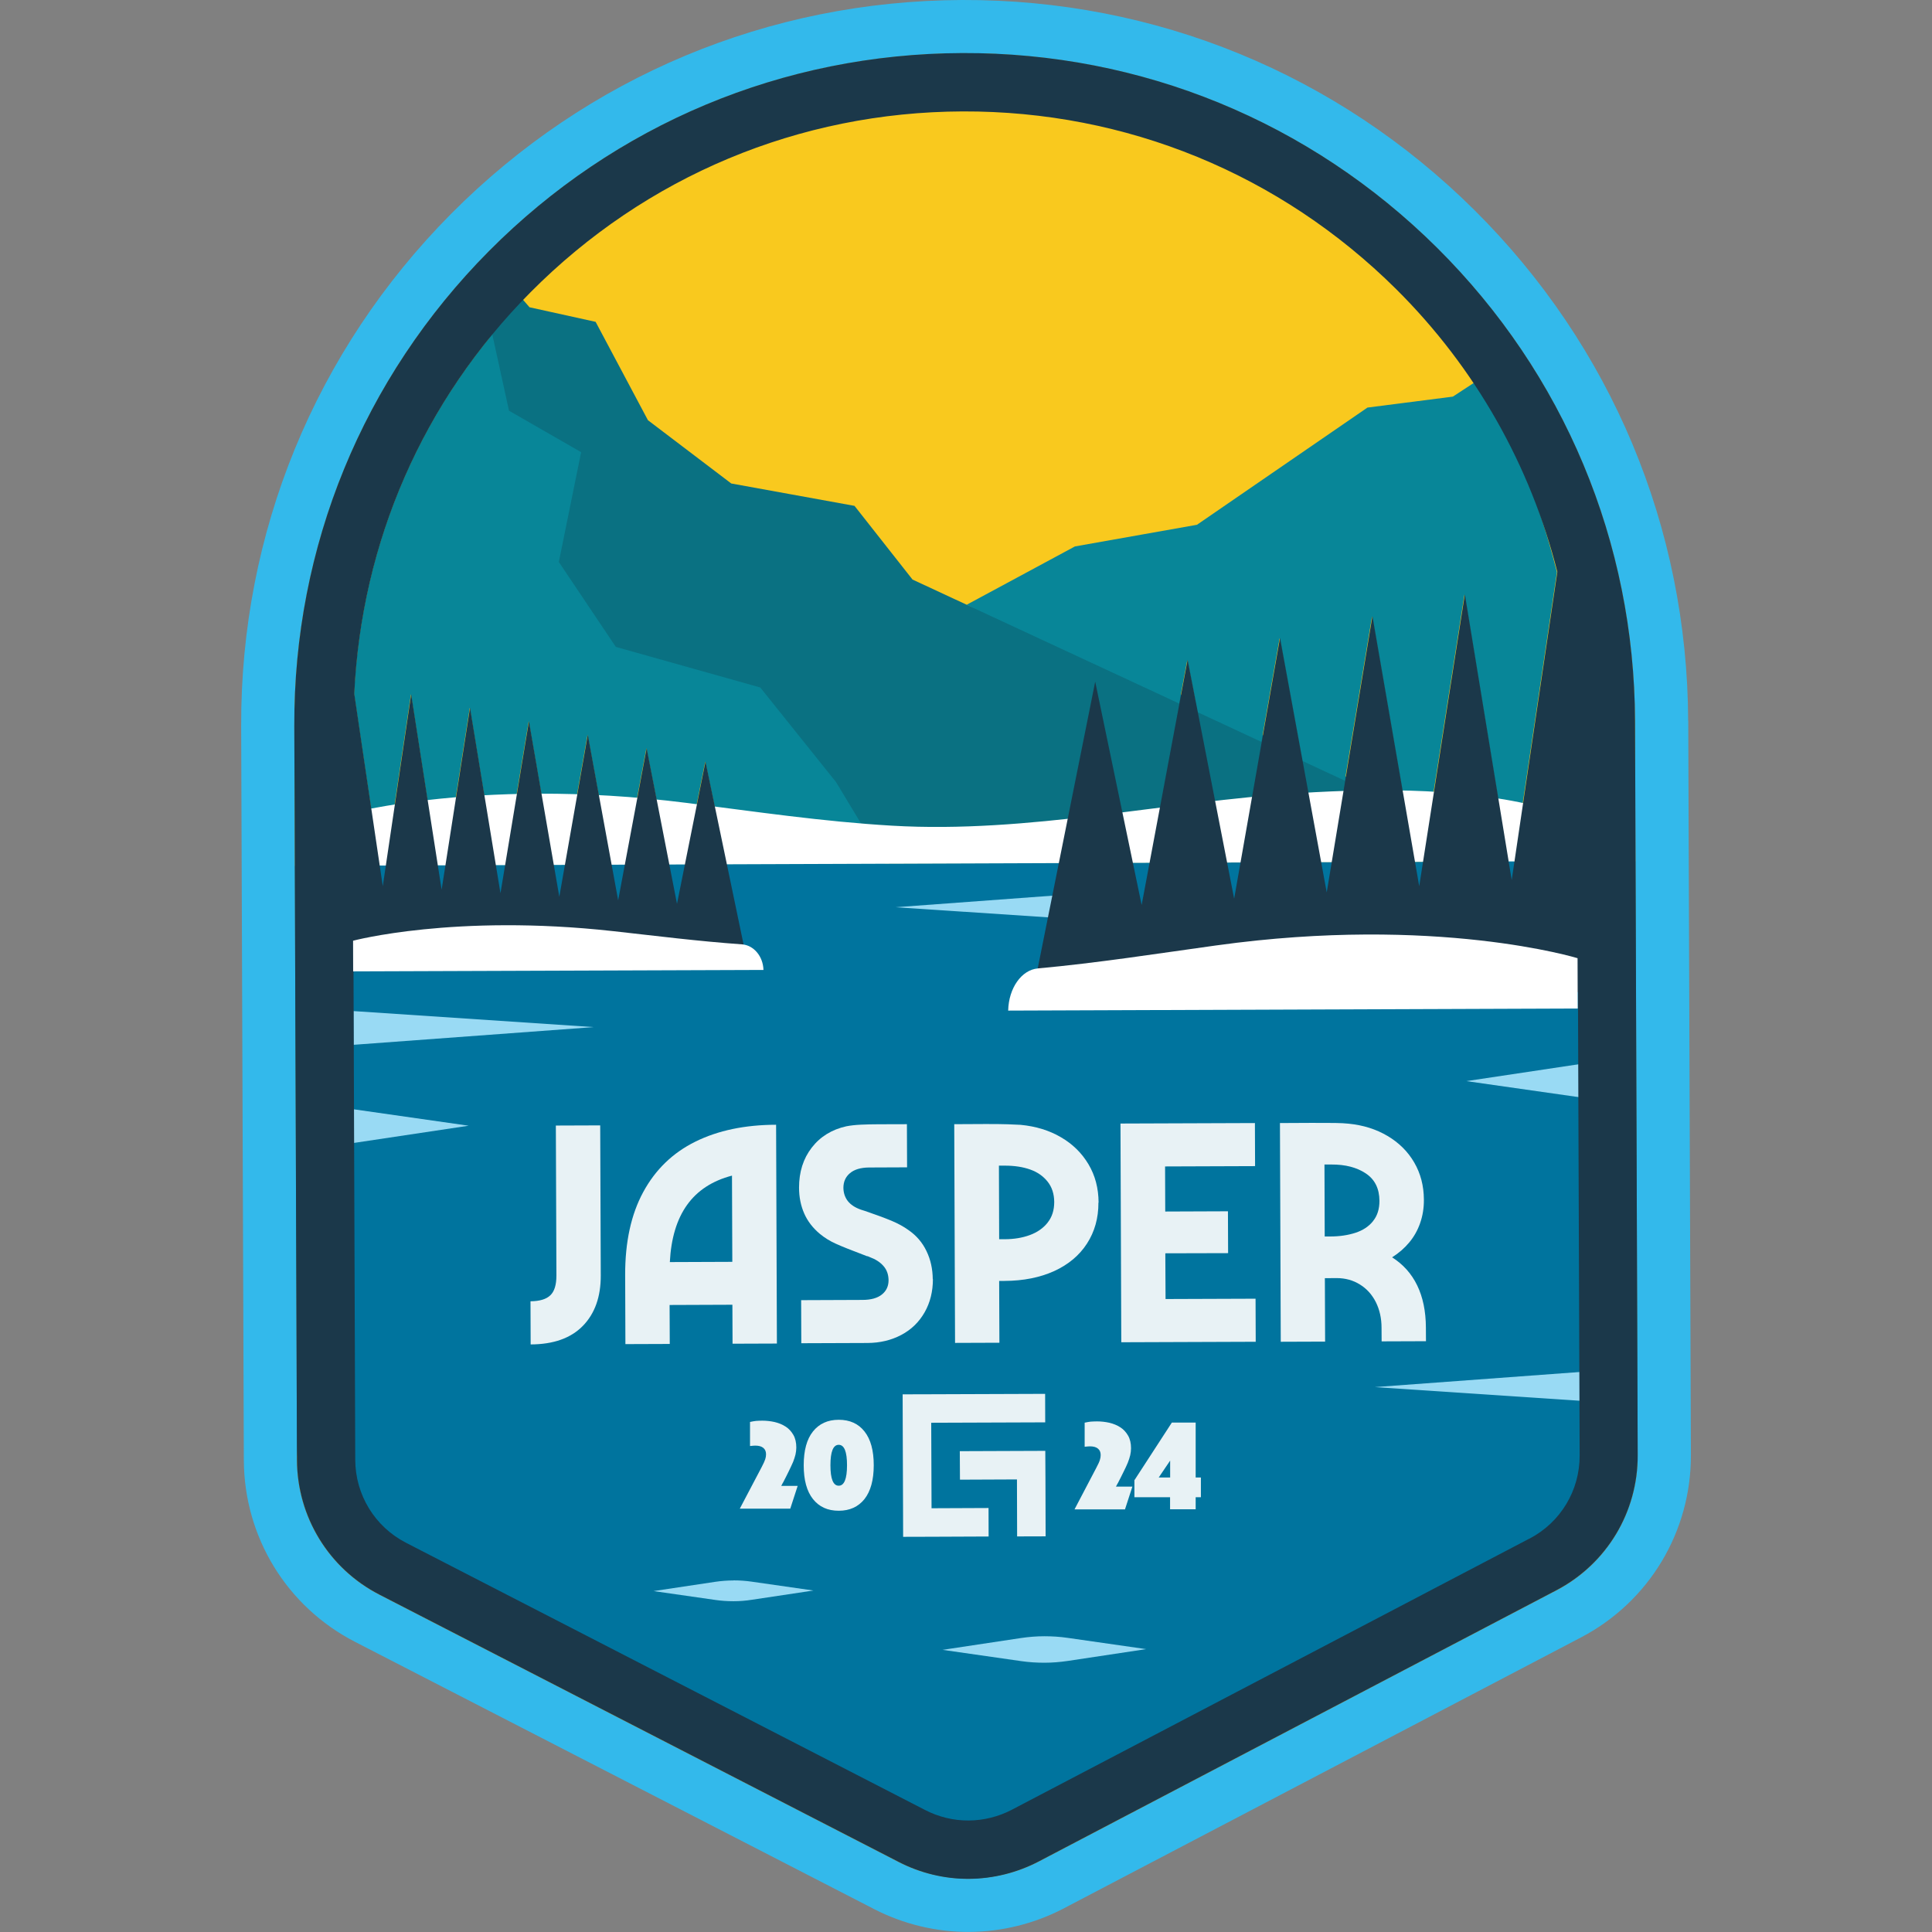<?xml version="1.0" encoding="UTF-8"?>
<svg xmlns="http://www.w3.org/2000/svg" viewBox="0 0 24 24">
  <rect x="0" y="0" width="24" height="24" fill="#808080" stroke="none"/>
  <defs>
    <style>
      .e {
        fill: none;
      }

      .e, .f, .g, .h, .i, .j, .k, .l, .m, .n {
        stroke-width: 0px;
      }

      .f {
        fill: #f9c91e;
      }

      .g {
        fill: #99daf4;
      }

      .h {
        fill: #33b9eb;
      }

      .i {
        fill: #1b384a;
      }

      .j {
        fill: #088698;
      }

      .k {
        fill: #0a7182;
      }

      .l {
        fill: #fff;
      }

      .m {
        fill: #e8f2f5;
      }

      .n {
        fill: #00749e;
      }
    </style>
  </defs>
  <g id="a" data-name="Layer 1">
    <path class="f" d="m12.035,23.34c-.302.001-.603-.071-.871-.209l-6.451-3.321c-.629-.324-1.022-.965-1.024-1.673l-.033-9.12c-.008-2.224.851-4.319,2.418-5.897,1.567-1.579,3.655-2.453,5.88-2.461s4.319.851,5.897,2.418c1.579,1.567,2.452,3.655,2.46,5.88l.033,9.12c.003.708-.385,1.351-1.012,1.68l-6.427,3.367c-.267.14-.568.215-.87.216"/>
    <path class="k" d="m14.389,8.487l-2.381-.975-.671-.312-.001-0h0s-.051-.065-.051-.065l-.67-.851-.82-.149-.711-.129-.607-.461-.428-.325-.016-.03-.634-1.192-.821-.181-.132-.152c-.133.139-.241.279-.362.426v1.276l.942.334-.227,1.341.663,1.165,1.674.694.98.878.879.95.399-.002h.002l2.875-.01,3.629-.013.56-.192-4.074-2.024Z"/>
    <g>
      <path class="j" d="m11.396,10.727l-.399.002-.611-1.013-.942-1.176-1.794-.504-.708-1.055.277-1.364-.896-.515-.208-.95c-1.044,1.265-1.638,2.819-1.717,4.466l.354,2.39.353-2.383.378,2.427.353-2.26.378,2.304.354-2.137.377,2.181.354-2.013.377,2.057.354-1.89.377,1.934.354-1.767.444,2.135,2.21-.008-.007-.863h-.013Z"/>
      <path class="j" d="m18.349,4.73l-.301.197-1.061.136-2.118,1.456-1.516.269-1.314.708-.031.017,2.243,1.042.397.185.101-.541.126.647.795.37.226-1.288.279,1.523.531.247.338-2.041.414,2.391.296.138.438-2.8.582,3.55.567-3.828c-.212-.835-.516-1.657-.995-2.375Z"/>
    </g>
    <polygon class="j" points="11.337 7.2 11.286 7.135 11.337 7.2 11.337 7.2"/>
    <polygon class="j" points="9.796 6.135 9.085 6.006 8.478 5.545 9.085 6.006 9.796 6.135"/>
    <polygon class="j" points="14.274 10.717 11.41 10.727 11.417 11.591 14.282 11.58 14.274 10.717"/>
    <polygon class="k" points="11.286 7.135 10.616 6.284 9.796 6.135 10.616 6.284 11.286 7.135"/>
    <polygon class="k" points="11.338 7.2 11.337 7.2 11.337 7.2 11.338 7.2"/>
    <polygon class="k" points="8.478 5.545 8.05 5.22 8.033 5.189 8.05 5.22 8.478 5.545"/>
    <path class="e" d="m6.074,3.12c-1.567,1.579-2.426,3.673-2.418,5.897l.033,9.12c.003.708.395,1.349,1.025,1.673l6.451,3.321c.268.138.569.21.871.209.302-.001.602-.076.87-.216l6.427-3.367c.627-.329,1.015-.972,1.012-1.68l-.033-9.12c-.008-2.224-.882-4.312-2.46-5.88-1.579-1.567-3.673-2.426-5.897-2.417s-4.313.882-5.88,2.46"/>
    <path class="n" d="m3.662,10.755l.026,7.174c.003.736.395,1.403,1.025,1.74l6.451,3.454c.268.144.57.219.871.218s.602-.079.87-.224l6.426-3.5c.627-.342,1.015-1.011,1.012-1.747l-.026-7.174-16.655.06Z"/>
    <g>
      <polygon class="g" points="13.159 11.12 11.126 11.27 13.16 11.405 13.159 11.12"/>
      <polygon class="g" points="4.391 12.979 7.375 12.759 4.39 12.56 4.391 12.979"/>
      <polygon class="g" points="19.751 17.034 17.079 17.231 19.752 17.409 19.751 17.034"/>
      <polygon class="g" points="4.396 14.198 5.822 13.984 4.394 13.78 4.396 14.198"/>
      <path class="g" d="m9.111,19.633c-.076 0-.152.006-.227.017l-.766.115.767.11c.075.011.151.016.227.016.076-0.0.152-.006.227-.018l.766-.115-.767-.11c-.075-.011-.151-.016-.227-.016Z"/>
      <path class="g" d="m12.973,20.326c-.097 0-.193.008-.289.022l-.975.147.976.14c.096.014.193.02.289.02.097-0.0.193-.008.289-.022l.975-.147-.976-.14c-.096-.014-.193-.02-.289-.02Z"/>
      <polygon class="g" points="19.721 13.204 18.216 13.43 19.723 13.645 19.721 13.204"/>
    </g>
    <polygon class="e" points="16.178 9.449 16.408 10.709 16.541 10.709 16.708 9.696 16.178 9.449"/>
    <polygon class="e" points="14.876 8.845 15.241 10.713 15.409 10.713 15.672 9.214 14.876 8.845"/>
    <polygon class="e" points="17.574 10.705 17.675 10.704 17.756 10.183 17.46 10.045 17.574 10.705"/>
    <polygon class="j" points="7.399 3.997 8.033 5.189 7.399 3.997 6.578 3.817 6.501 3.727 6.501 3.727 6.578 3.817 7.399 3.997"/>
    <polygon class="j" points="14.274 10.741 14.278 10.717 14.274 10.717 14.274 10.741"/>
    <path class="l" d="m4.114,10.158s1.727-.525,4.424-.183c.844.107,1.685.232,2.545.282,1.7.099,3.381-.3,5.06-.405,1.028-.064,2.141-.063,3.101.202.229.063.447.144.636.246l.001.397-15.765.057"/>
  </g>
  <g id="b" data-name="Tree frame">
    <path class="h" d="m20.971,8.955c-.009-2.401-.952-4.654-2.655-6.345C16.612.918,14.351-.009,11.951,0c-2.401.009-4.654.952-6.346,2.655-1.691,1.704-2.618,3.964-2.609,6.364l.033,9.12c.004.955.533,1.82,1.382,2.257l6.451,3.321c.362.186.769.284,1.176.282.407-.002.813-.102,1.174-.291l6.427-3.367c.846-.443,1.369-1.312,1.366-2.267l-.033-9.12Zm-1.639,10.803l-6.427,3.367c-.267.14-.568.215-.87.216s-.603-.071-.871-.209l-6.451-3.321c-.629-.324-1.022-.965-1.024-1.673l-.033-9.12c-.008-2.224.851-4.319,2.418-5.897,1.567-1.579,3.655-2.452,5.88-2.46,2.224-.008,4.319.851,5.897,2.418,1.579,1.567,2.452,3.655,2.46,5.88l.033,9.12c.003.708-.385,1.352-1.012,1.68Z"/>
    <path class="i" d="m20.311,8.957c-.008-2.224-.882-4.313-2.46-5.88-1.579-1.567-3.673-2.426-5.897-2.418-2.224.008-4.313.882-5.88,2.46-1.567,1.579-2.426,3.673-2.418,5.897l.033,9.12c.003.708.395,1.349,1.024,1.673l6.451,3.321c.268.138.57.211.871.209s.602-.076.87-.216l6.427-3.367c.627-.328,1.015-.972,1.012-1.68l-.033-9.12Zm-1.316,10.158l-6.427,3.367c-.165.086-.35.132-.536.133-.186.001-.371-.044-.537-.129l-6.451-3.321c-.388-.2-.629-.595-.631-1.03l-.022-6.19.223-.001,1.008-.004h0s.731-.003.731-.003h0s.454-.002.454-.002h0s1.008-.004,1.008-.004h0s.731-.003.731-.003h0s.731-.003.731-.003l-.513-2.464-.354,1.767-.377-1.934-.354,1.89-.377-2.057-.354,2.013-.377-2.181-.354,2.137-.378-2.304-.353,2.26-.378-2.427-.353,2.383-.354-2.39c.089-1.882.853-3.642,2.19-4.988,1.431-1.441,3.337-2.239,5.368-2.246,2.031-.007,3.943.777,5.384,2.207.99.983,1.668,2.194,2.003,3.513l-.567,3.828-.582-3.55-.567,3.627-.581-3.356-.568,3.433-.58-3.162-.57,3.24-.578-2.968-.571,3.046-.577-2.774-.778,3.881,1.149-.004,1.149-.004h0s1.149-.004,1.149-.004l.238-.001.198-.001.911-.003,1.387-.005h0s.594-.002.594-.002l.021,5.754c.002.436-.237.833-.624,1.035Z"/>
  </g>
  <g id="c" data-name="Snow">
    <path class="l" d="m7.617,11.567c.531.059,1.061.126,1.599.164.146.01.263.147.268.318l-5.097.018-.001-.381s1.261-.337,3.23-.119"/>
    <path class="l" d="m15.111,11.744c-.737.102-1.472.218-2.218.286-.203.018-.363.244-.369.524l7.075-.026-.002-.625s-1.754-.538-4.485-.159"/>
  </g>
  <g id="d" data-name="Logo">
    <g>
      <path class="m" d="m6.905,13.982l.007,1.863c0.0.116-.025.198-.076.246-.051.049-.133.073-.246.074l.002.536c.284-.001.5-.078.649-.231.149-.153.223-.362.222-.627l-.007-1.863-.551.002Z"/>
      <path class="m" d="m9.642,13.972c-.389.001-.723.071-1.004.21-.281.139-.496.347-.647.625-.151.278-.226.621-.225,1.031l.003.859.551-.002-.002-.484.78-.003.002.484.551-.002-.01-2.717Zm-1.321,1.706c.015-.294.086-.531.214-.71.128-.179.314-.3.558-.364l.004,1.071-.776.003Z"/>
      <path class="m" d="m11.587,15.891c-.001-.126-.026-.243-.078-.35-.051-.107-.127-.195-.227-.263-.058-.042-.128-.08-.209-.114-.082-.034-.191-.074-.327-.121-.008-.002-.016-.005-.026-.008s-.018-.005-.025-.008c-.074-.026-.128-.062-.164-.108-.035-.046-.053-.1-.054-.163-0-.076.027-.137.082-.183.055-.046.134-.069.236-.07l.473-.002-.002-.536-.354.001c-.076 0-.148.002-.217.005-.068.003-.129.01-.181.02-.181.04-.325.129-.43.265-.106.137-.158.302-.158.497 0.0.118.022.225.064.321.042.096.107.18.194.253.06.05.127.091.199.123.072.033.2.084.385.154.005,0,.011.001.018.004.006.003.012.005.018.008.071.026.128.062.17.11.042.047.063.106.064.177 0.0.073-.027.133-.082.177-.055.045-.136.068-.244.068l-.76.003.002.535.823-.003c.155-.001.294-.034.419-.1.125-.066.221-.16.29-.281.069-.121.103-.259.103-.414Z"/>
      <path class="m" d="m13.647,14.938c-.001-.179-.043-.337-.126-.476-.083-.139-.197-.251-.342-.335-.145-.085-.312-.136-.501-.154-.045-.002-.099-.005-.162-.007-.063-.002-.152-.003-.268-.003l-.394.002.01,2.717.551-.002-.003-.768.067-0c.234-.001.439-.042.616-.122.177-.081.313-.195.408-.342.095-.147.143-.317.142-.508Zm-.633.25c-.055.069-.128.12-.22.154-.092.034-.197.052-.315.052l-.067 0-.003-.914.075-0c.118-0.0.223.016.313.048.091.032.163.083.217.151.054.068.081.152.082.252 0.0.102-.027.188-.082.256Z"/>
      <polygon class="m" points="14.479 16.137 14.476 15.569 15.256 15.567 15.254 15.047 14.475 15.05 14.473 14.49 15.591 14.486 15.589 13.951 13.919 13.957 13.929 16.674 15.599 16.668 15.597 16.133 14.479 16.137"/>
      <path class="m" d="m17.713,16.491c-.001-.202-.037-.377-.108-.523-.071-.147-.176-.263-.312-.349.084-.053.155-.115.214-.186.059-.071.104-.151.135-.241.031-.089.047-.186.046-.291-.001-.171-.041-.324-.12-.46-.079-.136-.19-.246-.332-.33-.142-.084-.302-.134-.481-.152-.045-.005-.101-.008-.169-.009-.068-.001-.166-.001-.292-.001l-.394.002.01,2.717.551-.002-.003-.788.146-.001c.107-0.0.204.026.29.08.086.053.151.127.198.22.046.093.07.199.07.317l.001.169.551-.002-.001-.169Zm-.657-1.321c-.053.066-.126.114-.218.144-.092.03-.197.046-.315.046l-.067 0-.003-.894.086-0c.173-.001.316.036.428.111.112.075.168.188.169.34 0.0.102-.026.186-.08.252Z"/>
      <path class="m" d="m13.885,18.427c.028-.055.053-.103.073-.145.021-.041.038-.079.052-.112.013-.033.023-.064.03-.093.006-.029.01-.057.01-.086,0-.062-.012-.115-.037-.158-.025-.043-.057-.078-.097-.103-.04-.026-.085-.044-.135-.056-.05-.011-.101-.017-.153-.017-.016,0-.03 0-.043.001-.012.001-.024.001-.036.002-.011.001-.023.003-.035.005s-.025.005-.04.008v.299c.006,0,.013-.001.021-.002.006-.001.013-.002.021-.002.007-.001.016-.001.024-.001.043,0,.076.009.099.028.023.019.034.045.034.08,0,.019-.003.04-.01.061-.006.021-.021.054-.044.097l-.271.517h.627l.092-.283h-.204l.021-.04Z"/>
      <path class="m" d="m14.854,17.672h-.297l-.465.716v.211h.443v.15h.318v-.15h.065v-.245h-.065v-.682Zm-.318.682h-.142l.142-.21v.21Z"/>
      <path class="m" d="m9.727,18.418c.028-.055.053-.103.073-.145s.038-.079.052-.112c.013-.033.023-.064.03-.093.006-.029.01-.057.01-.086,0-.062-.012-.115-.037-.158s-.057-.078-.097-.103c-.04-.026-.085-.044-.135-.056-.05-.011-.101-.017-.153-.017-.016,0-.03 0-.043.001-.012.001-.024.001-.035.002-.011.001-.023.003-.035.005-.012.002-.025.005-.04.008v.299c.006,0,.013-.001.021-.002.006-.001.013-.002.021-.002.007-.001.016-.001.024-.001.043,0,.076.009.099.028.023.019.034.045.034.08,0,.019-.003.04-.01.061s-.021.054-.044.097l-.272.517h.627l.092-.283h-.204l.021-.04Z"/>
      <path class="m" d="m10.419,17.637c-.137,0-.243.049-.32.145s-.115.237-.115.42.038.323.115.42.183.145.32.145.243-.049.32-.145c.076-.097.115-.237.115-.42s-.038-.323-.115-.42c-.076-.097-.183-.145-.32-.145Zm0,.819c-.069,0-.103-.085-.103-.254s.034-.254.103-.254c.069,0,.103.085.103.254s-.035.254-.103.254Z"/>
      <polygon class="m" points="11.572 18.736 11.568 17.674 12.984 17.669 12.983 17.315 11.567 17.32 11.213 17.321 11.214 17.675 11.218 18.737 11.219 19.091 11.573 19.09 12.281 19.087 12.28 18.733 11.572 18.736"/>
      <polygon class="m" points="12.985 18.023 11.923 18.027 11.925 18.381 12.633 18.378 12.635 19.086 12.989 19.085 12.987 18.377 12.985 18.023"/>
    </g>
  </g>
</svg>